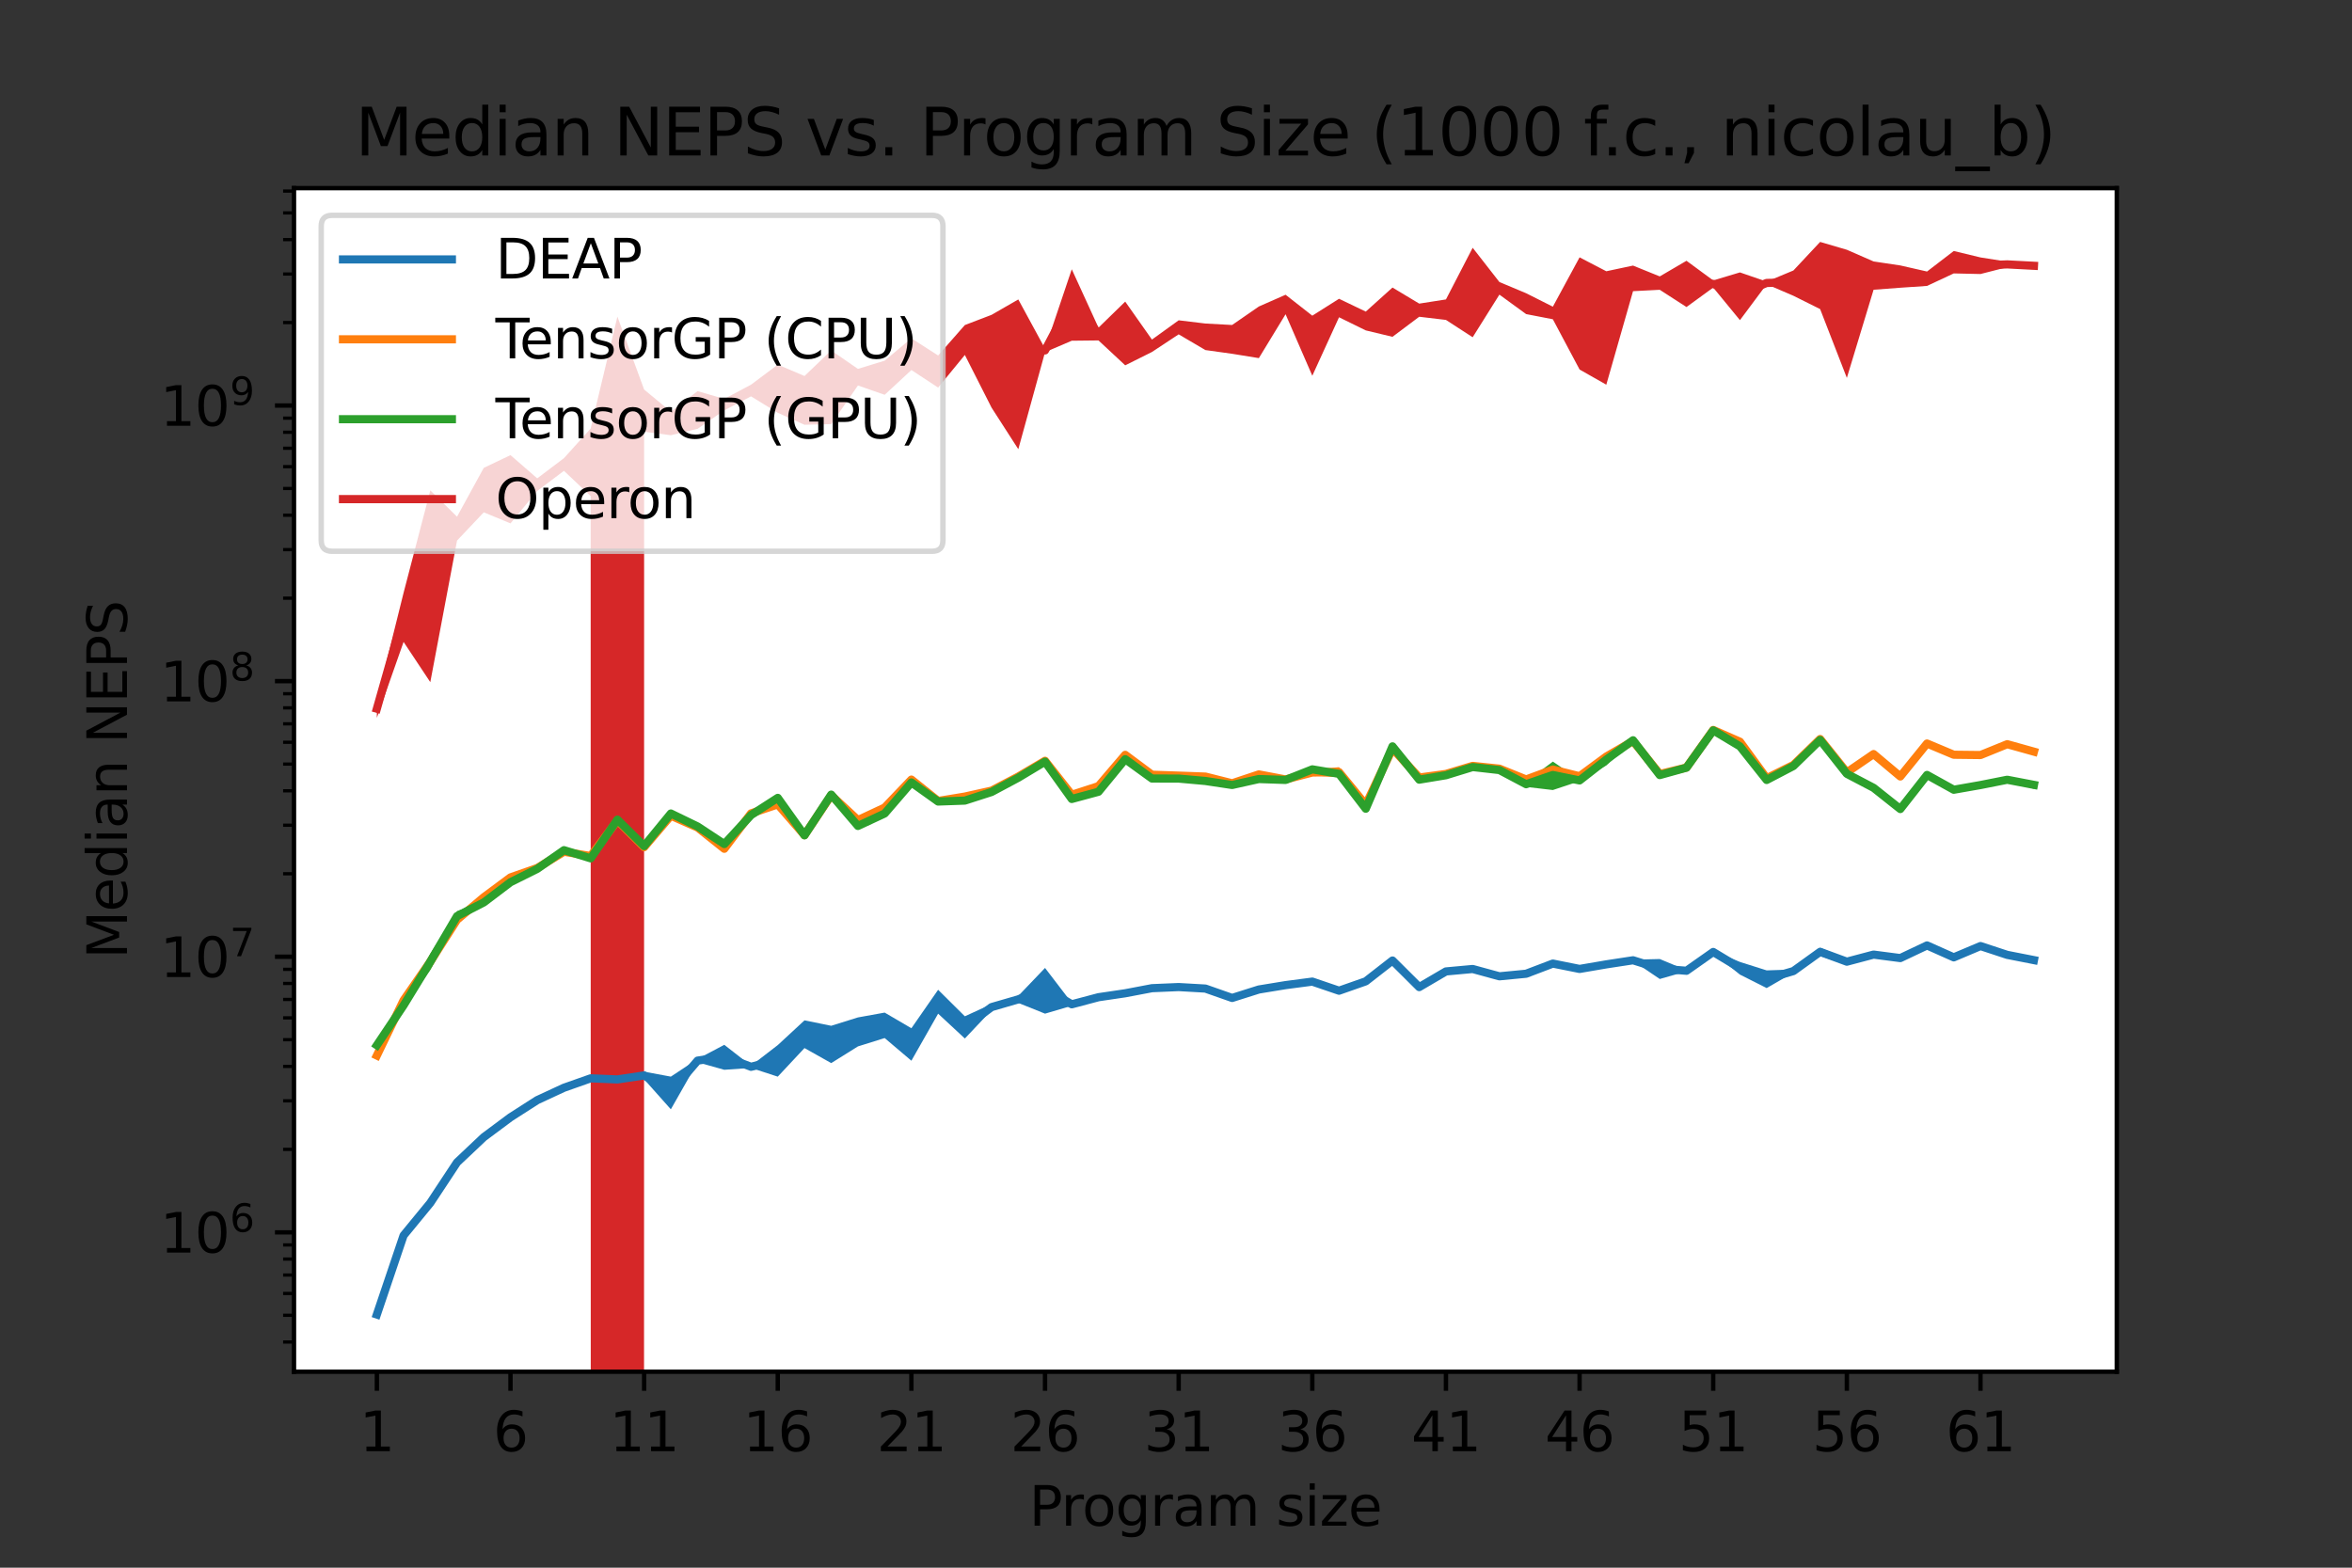 <?xml version="1.0" encoding="utf-8" standalone="no"?>
<!DOCTYPE svg PUBLIC "-//W3C//DTD SVG 1.1//EN"
  "http://www.w3.org/Graphics/SVG/1.1/DTD/svg11.dtd">
<svg xmlns:xlink="http://www.w3.org/1999/xlink" width="432pt" height="288pt" viewBox="0 0 432 288" xmlns="http://www.w3.org/2000/svg" version="1.1">
 <rect x="0" y="0" width="432" height="288" fill="#333333" stroke="none"/>
 <defs>
  <style type="text/css">*{stroke-linejoin: round; stroke-linecap: butt}</style>
 </defs>
 <g id="figure_1">
  <g id="patch_1">
   <path d="M 0 288 
L 432 288 
L 432 0 
L 0 0 
L 0 288 
z
" style="fill: none"/>
  </g>
  <g id="axes_1">
   <g id="patch_2">
    <path d="M 54 252 
L 388.8 252 
L 388.8 34.56 
L 54 34.56 
z
" style="fill: #ffffff"/>
   </g>
   <g id="PolyCollection_1">
    <path d="M 69.218 240.882 
L 69.218 242.116 
L 74.127 227.232 
L 79.036 221.394 
L 83.945 213.936 
L 88.855 209.326 
L 93.764 205.606 
L 98.673 202.618 
L 103.582 200.109 
L 108.491 198.555 
L 113.4 198.531 
L 118.309 198.275 
L 123.218 203.792 
L 128.127 195.157 
L 133.036 196.531 
L 137.945 196.187 
L 142.855 197.791 
L 147.764 192.539 
L 152.673 195.302 
L 157.582 192.236 
L 162.491 190.701 
L 167.4 194.866 
L 172.309 186.221 
L 177.218 190.784 
L 182.127 185.59 
L 187.036 184.248 
L 191.945 186.219 
L 196.855 184.77 
L 201.764 183.641 
L 206.673 182.748 
L 211.582 181.961 
L 216.491 181.504 
L 221.4 181.886 
L 226.309 183.598 
L 231.218 181.952 
L 236.127 181.238 
L 241.036 180.513 
L 245.945 182.125 
L 250.855 180.662 
L 255.764 176.758 
L 260.673 181.409 
L 265.582 178.747 
L 270.491 178.203 
L 275.4 179.718 
L 280.309 179.16 
L 285.218 177.263 
L 290.127 178.129 
L 295.036 177.474 
L 299.945 176.525 
L 304.855 179.852 
L 309.764 178.452 
L 314.673 175.121 
L 319.582 179.044 
L 324.491 181.518 
L 329.4 178.687 
L 334.309 175.639 
L 339.218 177.24 
L 344.127 175.735 
L 349.036 176.542 
L 353.945 173.906 
L 358.855 176.078 
L 363.764 174.379 
L 368.673 175.776 
L 373.582 176.689 
L 373.582 176.082 
L 373.582 176.082 
L 368.673 175.066 
L 363.764 173.238 
L 358.855 175.67 
L 353.945 173.464 
L 349.036 175.489 
L 344.127 175.009 
L 339.218 176.115 
L 334.309 174.109 
L 329.4 178.109 
L 324.491 178.27 
L 319.582 176.717 
L 314.673 174.657 
L 309.764 178.228 
L 304.855 176.182 
L 299.945 176.3 
L 295.036 176.856 
L 290.127 177.88 
L 285.218 176.778 
L 280.309 178.615 
L 275.4 179.003 
L 270.491 177.824 
L 265.582 178.18 
L 260.673 181.273 
L 255.764 176.158 
L 250.855 179.905 
L 245.945 181.881 
L 241.036 180.149 
L 236.127 180.719 
L 231.218 181.611 
L 226.309 183.073 
L 221.4 181.338 
L 216.491 181.16 
L 211.582 181.128 
L 206.673 182.205 
L 201.764 182.765 
L 196.855 184.236 
L 191.945 177.819 
L 187.036 182.952 
L 182.127 184.452 
L 177.218 186.703 
L 172.309 181.832 
L 167.4 188.898 
L 162.491 186.023 
L 157.582 186.911 
L 152.673 188.445 
L 147.764 187.449 
L 142.855 191.994 
L 137.945 195.779 
L 133.036 191.944 
L 128.127 194.539 
L 123.218 197.787 
L 118.309 196.876 
L 113.4 198.079 
L 108.491 197.65 
L 103.582 199.557 
L 98.673 201.609 
L 93.764 204.911 
L 88.855 208.503 
L 83.945 213.167 
L 79.036 220.585 
L 74.127 226.701 
L 69.218 240.882 
z
" clip-path="url(#p7c8dfc1151)" style="fill: #1f77b4"/>
   </g>
   <g id="PolyCollection_2">
    <path d="M 69.218 193.623 
L 69.218 194.2 
L 74.127 183.932 
L 79.036 177.065 
L 83.945 169.481 
L 88.855 164.916 
L 93.764 161.463 
L 98.673 159.768 
L 103.582 156.664 
L 108.491 157.382 
L 113.4 151.135 
L 118.309 155.862 
L 123.218 150.116 
L 128.127 152.294 
L 133.036 156.412 
L 137.945 149.91 
L 142.855 147.882 
L 147.764 154.112 
L 152.673 146.366 
L 157.582 151.122 
L 162.491 148.566 
L 167.4 143.521 
L 172.309 147.458 
L 177.218 146.505 
L 182.127 145.496 
L 187.036 143.02 
L 191.945 140.027 
L 196.855 146.316 
L 201.764 144.735 
L 206.673 138.875 
L 211.582 142.381 
L 216.491 142.87 
L 221.4 142.893 
L 226.309 144.206 
L 231.218 142.574 
L 236.127 143.673 
L 241.036 142.47 
L 245.945 142.79 
L 250.855 148.109 
L 255.764 137.836 
L 260.673 143.1 
L 265.582 142.391 
L 270.491 140.756 
L 275.4 141.482 
L 280.309 143.727 
L 285.218 142.137 
L 290.127 142.632 
L 295.036 139.146 
L 299.945 136.478 
L 304.855 142.608 
L 309.764 141.178 
L 314.673 134.334 
L 319.582 136.448 
L 324.491 143.078 
L 329.4 140.701 
L 334.309 136.02 
L 339.218 142.136 
L 344.127 138.643 
L 349.036 142.917 
L 353.945 136.942 
L 358.855 138.74 
L 363.764 139.104 
L 368.673 137.101 
L 373.582 138.383 
L 373.582 137.793 
L 373.582 137.793 
L 368.673 136.337 
L 363.764 138.324 
L 358.855 138.568 
L 353.945 136.25 
L 349.036 142.383 
L 344.127 138.416 
L 339.218 141.654 
L 334.309 135.517 
L 329.4 140.363 
L 324.491 142.865 
L 319.582 136.081 
L 314.673 133.878 
L 309.764 140.836 
L 304.855 141.789 
L 299.945 135.793 
L 295.036 138.822 
L 290.127 142.574 
L 285.218 140.656 
L 280.309 142.674 
L 275.4 140.946 
L 270.491 140.644 
L 265.582 141.967 
L 260.673 142.595 
L 255.764 137.222 
L 250.855 147.588 
L 245.945 140.941 
L 241.036 141.382 
L 236.127 142.725 
L 231.218 141.96 
L 226.309 143.598 
L 221.4 142.442 
L 216.491 142.113 
L 211.582 142.263 
L 206.673 138.469 
L 201.764 144.107 
L 196.855 145.718 
L 191.945 139.512 
L 187.036 142.314 
L 182.127 144.999 
L 177.218 146.17 
L 172.309 146.836 
L 167.4 142.92 
L 162.491 148.159 
L 157.582 150.209 
L 152.673 145.826 
L 147.764 152.758 
L 142.855 147.674 
L 137.945 148.954 
L 133.036 155.456 
L 128.127 151.749 
L 123.218 149.6 
L 118.309 155.408 
L 113.4 150.359 
L 108.491 157.134 
L 103.582 156.289 
L 98.673 159.167 
L 93.764 160.918 
L 88.855 164.75 
L 83.945 168.475 
L 79.036 176.288 
L 74.127 183.602 
L 69.218 193.623 
z
" clip-path="url(#p7c8dfc1151)" style="fill: #ff7f0e"/>
   </g>
   <g id="PolyCollection_3">
    <path d="M 69.218 191.381 
L 69.218 192.684 
L 74.127 185.129 
L 79.036 178.208 
L 83.945 169.26 
L 88.855 165.917 
L 93.764 162.369 
L 98.673 160.042 
L 103.582 156.274 
L 108.491 157.804 
L 113.4 150.739 
L 118.309 155.643 
L 123.218 150.068 
L 128.127 152.038 
L 133.036 155.405 
L 137.945 150.482 
L 142.855 146.796 
L 147.764 153.703 
L 152.673 146.246 
L 157.582 152.122 
L 162.491 149.917 
L 167.4 143.955 
L 172.309 147.355 
L 177.218 147.476 
L 182.127 145.643 
L 187.036 143.057 
L 191.945 139.97 
L 196.855 146.962 
L 201.764 145.834 
L 206.673 139.67 
L 211.582 143.474 
L 216.491 143.297 
L 221.4 143.761 
L 226.309 144.524 
L 231.218 143.21 
L 236.127 143.503 
L 241.036 141.409 
L 245.945 142.45 
L 250.855 149.032 
L 255.764 137.448 
L 260.673 143.773 
L 265.582 142.736 
L 270.491 140.968 
L 275.4 141.627 
L 280.309 144.563 
L 285.218 145.137 
L 290.127 143.508 
L 295.036 140.622 
L 299.945 136.163 
L 304.855 142.642 
L 309.764 141.289 
L 314.673 134.303 
L 319.582 137.394 
L 324.491 143.603 
L 329.4 140.834 
L 334.309 136.163 
L 339.218 142.315 
L 344.127 144.839 
L 349.036 148.653 
L 353.945 142.418 
L 358.855 145.124 
L 363.764 144.576 
L 368.673 143.466 
L 373.582 144.91 
L 373.582 143.49 
L 373.582 143.49 
L 368.673 143.032 
L 363.764 143.872 
L 358.855 145.043 
L 353.945 142.314 
L 349.036 148.603 
L 344.127 144.628 
L 339.218 142.002 
L 334.309 135.725 
L 329.4 140.616 
L 324.491 142.982 
L 319.582 136.833 
L 314.673 134.044 
L 309.764 140.767 
L 304.855 142.141 
L 299.945 135.828 
L 295.036 138.51 
L 290.127 143.244 
L 285.218 139.913 
L 280.309 143.584 
L 275.4 141.308 
L 270.491 140.855 
L 265.582 142.105 
L 260.673 142.701 
L 255.764 136.786 
L 250.855 148.114 
L 245.945 141.874 
L 241.036 141.266 
L 236.127 143.065 
L 231.218 143.021 
L 226.309 143.903 
L 221.4 143.191 
L 216.491 142.768 
L 211.582 142.582 
L 206.673 139.269 
L 201.764 145.08 
L 196.855 146.6 
L 191.945 139.884 
L 187.036 142.691 
L 182.127 145.351 
L 177.218 146.684 
L 172.309 147.145 
L 167.4 143.537 
L 162.491 148.992 
L 157.582 151.357 
L 152.673 145.715 
L 147.764 153.217 
L 142.855 146.358 
L 137.945 149.031 
L 133.036 154.73 
L 128.127 151.628 
L 123.218 148.851 
L 118.309 155.235 
L 113.4 150.414 
L 108.491 157.566 
L 103.582 156.097 
L 98.673 159.209 
L 93.764 161.77 
L 88.855 165.657 
L 83.945 167.384 
L 79.036 175.222 
L 74.127 184.262 
L 69.218 191.381 
z
" clip-path="url(#p7c8dfc1151)" style="fill: #2ca02c"/>
   </g>
   <g id="PolyCollection_4">
    <path d="M 69.218 128.641 
L 69.218 131.874 
L 74.127 117.927 
L 79.036 125.321 
L 83.945 99.312 
L 88.855 94.117 
L 93.764 96.149 
L 98.673 90.19 
L 103.582 86.493 
L 108.491 91.139 
L 113.4 51162.725 
L 118.309 79.314 
L 123.218 79.956 
L 128.127 78.775 
L 133.036 75.377 
L 137.945 72.815 
L 142.855 75.833 
L 147.764 78.035 
L 152.673 77.915 
L 157.582 70.814 
L 162.491 72.53 
L 167.4 67.977 
L 172.309 71.201 
L 177.218 65.209 
L 182.127 74.892 
L 187.036 82.522 
L 191.945 64.701 
L 196.855 62.594 
L 201.764 62.54 
L 206.673 67.114 
L 211.582 64.664 
L 216.491 61.422 
L 221.4 64.31 
L 226.309 64.994 
L 231.218 65.79 
L 236.127 57.726 
L 241.036 69.029 
L 245.945 58.284 
L 250.855 60.698 
L 255.764 61.875 
L 260.673 58.191 
L 265.582 58.773 
L 270.491 61.956 
L 275.4 54.127 
L 280.309 57.702 
L 285.218 58.652 
L 290.127 67.883 
L 295.036 70.673 
L 299.945 53.492 
L 304.855 53.238 
L 309.764 56.406 
L 314.673 52.833 
L 319.582 58.815 
L 324.491 52.225 
L 329.4 54.335 
L 334.309 56.782 
L 339.218 69.423 
L 344.127 53.23 
L 349.036 52.86 
L 353.945 52.527 
L 358.855 50.23 
L 363.764 50.34 
L 368.673 49.086 
L 373.582 49.399 
L 373.582 48.273 
L 373.582 48.273 
L 368.673 48.066 
L 363.764 47.293 
L 358.855 46.108 
L 353.945 49.881 
L 349.036 48.764 
L 344.127 48.03 
L 339.218 45.884 
L 334.309 44.444 
L 329.4 49.691 
L 324.491 51.738 
L 319.582 50.043 
L 314.673 51.516 
L 309.764 47.906 
L 304.855 50.779 
L 299.945 48.79 
L 295.036 49.832 
L 290.127 47.277 
L 285.218 56.34 
L 280.309 53.87 
L 275.4 51.809 
L 270.491 45.517 
L 265.582 55.008 
L 260.673 55.775 
L 255.764 52.825 
L 250.855 57.243 
L 245.945 54.888 
L 241.036 57.993 
L 236.127 54.148 
L 231.218 56.309 
L 226.309 59.703 
L 221.4 59.435 
L 216.491 58.844 
L 211.582 62.384 
L 206.673 55.409 
L 201.764 60.192 
L 196.855 49.467 
L 191.945 64.048 
L 187.036 55.012 
L 182.127 57.839 
L 177.218 59.716 
L 172.309 65.309 
L 167.4 62.152 
L 162.491 66.259 
L 157.582 67.769 
L 152.673 64.385 
L 147.764 69.076 
L 142.855 66.989 
L 137.945 70.671 
L 133.036 73.28 
L 128.127 71.856 
L 123.218 75.627 
L 118.309 71.562 
L 113.4 58.172 
L 108.491 78.726 
L 103.582 84.17 
L 98.673 87.88 
L 93.764 83.613 
L 88.855 85.954 
L 83.945 94.922 
L 79.036 90.088 
L 74.127 108.901 
L 69.218 128.641 
z
" clip-path="url(#p7c8dfc1151)" style="fill: #d62728"/>
   </g>
   <g id="matplotlib.axis_1">
    <g id="xtick_1">
     <g id="line2d_1">
      <defs>
       <path id="m22ffe2bafb" d="M 0 0 
L 0 3.5 
" style="stroke: #000000; stroke-width: 0.8"/>
      </defs>
      <g>
       <use xlink:href="#m22ffe2bafb" x="69.218" y="252" style="stroke: #000000; stroke-width: 0.8"/>
      </g>
     </g>
     <g id="text_1">
      <!-- 1 -->
      <g transform="translate(66.037 266.598)scale(0.1 -0.1)">
       <defs>
        <path id="DejaVuSans-31" d="M 794 531 
L 1825 531 
L 1825 4091 
L 703 3866 
L 703 4441 
L 1819 4666 
L 2450 4666 
L 2450 531 
L 3481 531 
L 3481 0 
L 794 0 
L 794 531 
z
" transform="scale(0.016)"/>
       </defs>
       <use xlink:href="#DejaVuSans-31"/>
      </g>
     </g>
    </g>
    <g id="xtick_2">
     <g id="line2d_2">
      <g>
       <use xlink:href="#m22ffe2bafb" x="93.764" y="252" style="stroke: #000000; stroke-width: 0.8"/>
      </g>
     </g>
     <g id="text_2">
      <!-- 6 -->
      <g transform="translate(90.582 266.598)scale(0.1 -0.1)">
       <defs>
        <path id="DejaVuSans-36" d="M 2113 2584 
Q 1688 2584 1439 2293 
Q 1191 2003 1191 1497 
Q 1191 994 1439 701 
Q 1688 409 2113 409 
Q 2538 409 2786 701 
Q 3034 994 3034 1497 
Q 3034 2003 2786 2293 
Q 2538 2584 2113 2584 
z
M 3366 4563 
L 3366 3988 
Q 3128 4100 2886 4159 
Q 2644 4219 2406 4219 
Q 1781 4219 1451 3797 
Q 1122 3375 1075 2522 
Q 1259 2794 1537 2939 
Q 1816 3084 2150 3084 
Q 2853 3084 3261 2657 
Q 3669 2231 3669 1497 
Q 3669 778 3244 343 
Q 2819 -91 2113 -91 
Q 1303 -91 875 529 
Q 447 1150 447 2328 
Q 447 3434 972 4092 
Q 1497 4750 2381 4750 
Q 2619 4750 2861 4703 
Q 3103 4656 3366 4563 
z
" transform="scale(0.016)"/>
       </defs>
       <use xlink:href="#DejaVuSans-36"/>
      </g>
     </g>
    </g>
    <g id="xtick_3">
     <g id="line2d_3">
      <g>
       <use xlink:href="#m22ffe2bafb" x="118.309" y="252" style="stroke: #000000; stroke-width: 0.8"/>
      </g>
     </g>
     <g id="text_3">
      <!-- 11 -->
      <g transform="translate(111.947 266.598)scale(0.1 -0.1)">
       <use xlink:href="#DejaVuSans-31"/>
       <use xlink:href="#DejaVuSans-31" x="63.623"/>
      </g>
     </g>
    </g>
    <g id="xtick_4">
     <g id="line2d_4">
      <g>
       <use xlink:href="#m22ffe2bafb" x="142.855" y="252" style="stroke: #000000; stroke-width: 0.8"/>
      </g>
     </g>
     <g id="text_4">
      <!-- 16 -->
      <g transform="translate(136.492 266.598)scale(0.1 -0.1)">
       <use xlink:href="#DejaVuSans-31"/>
       <use xlink:href="#DejaVuSans-36" x="63.623"/>
      </g>
     </g>
    </g>
    <g id="xtick_5">
     <g id="line2d_5">
      <g>
       <use xlink:href="#m22ffe2bafb" x="167.4" y="252" style="stroke: #000000; stroke-width: 0.8"/>
      </g>
     </g>
     <g id="text_5">
      <!-- 21 -->
      <g transform="translate(161.037 266.598)scale(0.1 -0.1)">
       <defs>
        <path id="DejaVuSans-32" d="M 1228 531 
L 3431 531 
L 3431 0 
L 469 0 
L 469 531 
Q 828 903 1448 1529 
Q 2069 2156 2228 2338 
Q 2531 2678 2651 2914 
Q 2772 3150 2772 3378 
Q 2772 3750 2511 3984 
Q 2250 4219 1831 4219 
Q 1534 4219 1204 4116 
Q 875 4013 500 3803 
L 500 4441 
Q 881 4594 1212 4672 
Q 1544 4750 1819 4750 
Q 2544 4750 2975 4387 
Q 3406 4025 3406 3419 
Q 3406 3131 3298 2873 
Q 3191 2616 2906 2266 
Q 2828 2175 2409 1742 
Q 1991 1309 1228 531 
z
" transform="scale(0.016)"/>
       </defs>
       <use xlink:href="#DejaVuSans-32"/>
       <use xlink:href="#DejaVuSans-31" x="63.623"/>
      </g>
     </g>
    </g>
    <g id="xtick_6">
     <g id="line2d_6">
      <g>
       <use xlink:href="#m22ffe2bafb" x="191.945" y="252" style="stroke: #000000; stroke-width: 0.8"/>
      </g>
     </g>
     <g id="text_6">
      <!-- 26 -->
      <g transform="translate(185.583 266.598)scale(0.1 -0.1)">
       <use xlink:href="#DejaVuSans-32"/>
       <use xlink:href="#DejaVuSans-36" x="63.623"/>
      </g>
     </g>
    </g>
    <g id="xtick_7">
     <g id="line2d_7">
      <g>
       <use xlink:href="#m22ffe2bafb" x="216.491" y="252" style="stroke: #000000; stroke-width: 0.8"/>
      </g>
     </g>
     <g id="text_7">
      <!-- 31 -->
      <g transform="translate(210.128 266.598)scale(0.1 -0.1)">
       <defs>
        <path id="DejaVuSans-33" d="M 2597 2516 
Q 3050 2419 3304 2112 
Q 3559 1806 3559 1356 
Q 3559 666 3084 287 
Q 2609 -91 1734 -91 
Q 1441 -91 1130 -33 
Q 819 25 488 141 
L 488 750 
Q 750 597 1062 519 
Q 1375 441 1716 441 
Q 2309 441 2620 675 
Q 2931 909 2931 1356 
Q 2931 1769 2642 2001 
Q 2353 2234 1838 2234 
L 1294 2234 
L 1294 2753 
L 1863 2753 
Q 2328 2753 2575 2939 
Q 2822 3125 2822 3475 
Q 2822 3834 2567 4026 
Q 2313 4219 1838 4219 
Q 1578 4219 1281 4162 
Q 984 4106 628 3988 
L 628 4550 
Q 988 4650 1302 4700 
Q 1616 4750 1894 4750 
Q 2613 4750 3031 4423 
Q 3450 4097 3450 3541 
Q 3450 3153 3228 2886 
Q 3006 2619 2597 2516 
z
" transform="scale(0.016)"/>
       </defs>
       <use xlink:href="#DejaVuSans-33"/>
       <use xlink:href="#DejaVuSans-31" x="63.623"/>
      </g>
     </g>
    </g>
    <g id="xtick_8">
     <g id="line2d_8">
      <g>
       <use xlink:href="#m22ffe2bafb" x="241.036" y="252" style="stroke: #000000; stroke-width: 0.8"/>
      </g>
     </g>
     <g id="text_8">
      <!-- 36 -->
      <g transform="translate(234.674 266.598)scale(0.1 -0.1)">
       <use xlink:href="#DejaVuSans-33"/>
       <use xlink:href="#DejaVuSans-36" x="63.623"/>
      </g>
     </g>
    </g>
    <g id="xtick_9">
     <g id="line2d_9">
      <g>
       <use xlink:href="#m22ffe2bafb" x="265.582" y="252" style="stroke: #000000; stroke-width: 0.8"/>
      </g>
     </g>
     <g id="text_9">
      <!-- 41 -->
      <g transform="translate(259.219 266.598)scale(0.1 -0.1)">
       <defs>
        <path id="DejaVuSans-34" d="M 2419 4116 
L 825 1625 
L 2419 1625 
L 2419 4116 
z
M 2253 4666 
L 3047 4666 
L 3047 1625 
L 3713 1625 
L 3713 1100 
L 3047 1100 
L 3047 0 
L 2419 0 
L 2419 1100 
L 313 1100 
L 313 1709 
L 2253 4666 
z
" transform="scale(0.016)"/>
       </defs>
       <use xlink:href="#DejaVuSans-34"/>
       <use xlink:href="#DejaVuSans-31" x="63.623"/>
      </g>
     </g>
    </g>
    <g id="xtick_10">
     <g id="line2d_10">
      <g>
       <use xlink:href="#m22ffe2bafb" x="290.127" y="252" style="stroke: #000000; stroke-width: 0.8"/>
      </g>
     </g>
     <g id="text_10">
      <!-- 46 -->
      <g transform="translate(283.765 266.598)scale(0.1 -0.1)">
       <use xlink:href="#DejaVuSans-34"/>
       <use xlink:href="#DejaVuSans-36" x="63.623"/>
      </g>
     </g>
    </g>
    <g id="xtick_11">
     <g id="line2d_11">
      <g>
       <use xlink:href="#m22ffe2bafb" x="314.673" y="252" style="stroke: #000000; stroke-width: 0.8"/>
      </g>
     </g>
     <g id="text_11">
      <!-- 51 -->
      <g transform="translate(308.31 266.598)scale(0.1 -0.1)">
       <defs>
        <path id="DejaVuSans-35" d="M 691 4666 
L 3169 4666 
L 3169 4134 
L 1269 4134 
L 1269 2991 
Q 1406 3038 1543 3061 
Q 1681 3084 1819 3084 
Q 2600 3084 3056 2656 
Q 3513 2228 3513 1497 
Q 3513 744 3044 326 
Q 2575 -91 1722 -91 
Q 1428 -91 1123 -41 
Q 819 9 494 109 
L 494 744 
Q 775 591 1075 516 
Q 1375 441 1709 441 
Q 2250 441 2565 725 
Q 2881 1009 2881 1497 
Q 2881 1984 2565 2268 
Q 2250 2553 1709 2553 
Q 1456 2553 1204 2497 
Q 953 2441 691 2322 
L 691 4666 
z
" transform="scale(0.016)"/>
       </defs>
       <use xlink:href="#DejaVuSans-35"/>
       <use xlink:href="#DejaVuSans-31" x="63.623"/>
      </g>
     </g>
    </g>
    <g id="xtick_12">
     <g id="line2d_12">
      <g>
       <use xlink:href="#m22ffe2bafb" x="339.218" y="252" style="stroke: #000000; stroke-width: 0.8"/>
      </g>
     </g>
     <g id="text_12">
      <!-- 56 -->
      <g transform="translate(332.856 266.598)scale(0.1 -0.1)">
       <use xlink:href="#DejaVuSans-35"/>
       <use xlink:href="#DejaVuSans-36" x="63.623"/>
      </g>
     </g>
    </g>
    <g id="xtick_13">
     <g id="line2d_13">
      <g>
       <use xlink:href="#m22ffe2bafb" x="363.764" y="252" style="stroke: #000000; stroke-width: 0.8"/>
      </g>
     </g>
     <g id="text_13">
      <!-- 61 -->
      <g transform="translate(357.401 266.598)scale(0.1 -0.1)">
       <use xlink:href="#DejaVuSans-36"/>
       <use xlink:href="#DejaVuSans-31" x="63.623"/>
      </g>
     </g>
    </g>
    <g id="text_14">
     <!-- Program size -->
     <g transform="translate(189.023 280.277)scale(0.1 -0.1)">
      <defs>
       <path id="DejaVuSans-50" d="M 1259 4147 
L 1259 2394 
L 2053 2394 
Q 2494 2394 2734 2622 
Q 2975 2850 2975 3272 
Q 2975 3691 2734 3919 
Q 2494 4147 2053 4147 
L 1259 4147 
z
M 628 4666 
L 2053 4666 
Q 2838 4666 3239 4311 
Q 3641 3956 3641 3272 
Q 3641 2581 3239 2228 
Q 2838 1875 2053 1875 
L 1259 1875 
L 1259 0 
L 628 0 
L 628 4666 
z
" transform="scale(0.016)"/>
       <path id="DejaVuSans-72" d="M 2631 2963 
Q 2534 3019 2420 3045 
Q 2306 3072 2169 3072 
Q 1681 3072 1420 2755 
Q 1159 2438 1159 1844 
L 1159 0 
L 581 0 
L 581 3500 
L 1159 3500 
L 1159 2956 
Q 1341 3275 1631 3429 
Q 1922 3584 2338 3584 
Q 2397 3584 2469 3576 
Q 2541 3569 2628 3553 
L 2631 2963 
z
" transform="scale(0.016)"/>
       <path id="DejaVuSans-6f" d="M 1959 3097 
Q 1497 3097 1228 2736 
Q 959 2375 959 1747 
Q 959 1119 1226 758 
Q 1494 397 1959 397 
Q 2419 397 2687 759 
Q 2956 1122 2956 1747 
Q 2956 2369 2687 2733 
Q 2419 3097 1959 3097 
z
M 1959 3584 
Q 2709 3584 3137 3096 
Q 3566 2609 3566 1747 
Q 3566 888 3137 398 
Q 2709 -91 1959 -91 
Q 1206 -91 779 398 
Q 353 888 353 1747 
Q 353 2609 779 3096 
Q 1206 3584 1959 3584 
z
" transform="scale(0.016)"/>
       <path id="DejaVuSans-67" d="M 2906 1791 
Q 2906 2416 2648 2759 
Q 2391 3103 1925 3103 
Q 1463 3103 1205 2759 
Q 947 2416 947 1791 
Q 947 1169 1205 825 
Q 1463 481 1925 481 
Q 2391 481 2648 825 
Q 2906 1169 2906 1791 
z
M 3481 434 
Q 3481 -459 3084 -895 
Q 2688 -1331 1869 -1331 
Q 1566 -1331 1297 -1286 
Q 1028 -1241 775 -1147 
L 775 -588 
Q 1028 -725 1275 -790 
Q 1522 -856 1778 -856 
Q 2344 -856 2625 -561 
Q 2906 -266 2906 331 
L 2906 616 
Q 2728 306 2450 153 
Q 2172 0 1784 0 
Q 1141 0 747 490 
Q 353 981 353 1791 
Q 353 2603 747 3093 
Q 1141 3584 1784 3584 
Q 2172 3584 2450 3431 
Q 2728 3278 2906 2969 
L 2906 3500 
L 3481 3500 
L 3481 434 
z
" transform="scale(0.016)"/>
       <path id="DejaVuSans-61" d="M 2194 1759 
Q 1497 1759 1228 1600 
Q 959 1441 959 1056 
Q 959 750 1161 570 
Q 1363 391 1709 391 
Q 2188 391 2477 730 
Q 2766 1069 2766 1631 
L 2766 1759 
L 2194 1759 
z
M 3341 1997 
L 3341 0 
L 2766 0 
L 2766 531 
Q 2569 213 2275 61 
Q 1981 -91 1556 -91 
Q 1019 -91 701 211 
Q 384 513 384 1019 
Q 384 1609 779 1909 
Q 1175 2209 1959 2209 
L 2766 2209 
L 2766 2266 
Q 2766 2663 2505 2880 
Q 2244 3097 1772 3097 
Q 1472 3097 1187 3025 
Q 903 2953 641 2809 
L 641 3341 
Q 956 3463 1253 3523 
Q 1550 3584 1831 3584 
Q 2591 3584 2966 3190 
Q 3341 2797 3341 1997 
z
" transform="scale(0.016)"/>
       <path id="DejaVuSans-6d" d="M 3328 2828 
Q 3544 3216 3844 3400 
Q 4144 3584 4550 3584 
Q 5097 3584 5394 3201 
Q 5691 2819 5691 2113 
L 5691 0 
L 5113 0 
L 5113 2094 
Q 5113 2597 4934 2840 
Q 4756 3084 4391 3084 
Q 3944 3084 3684 2787 
Q 3425 2491 3425 1978 
L 3425 0 
L 2847 0 
L 2847 2094 
Q 2847 2600 2669 2842 
Q 2491 3084 2119 3084 
Q 1678 3084 1418 2786 
Q 1159 2488 1159 1978 
L 1159 0 
L 581 0 
L 581 3500 
L 1159 3500 
L 1159 2956 
Q 1356 3278 1631 3431 
Q 1906 3584 2284 3584 
Q 2666 3584 2933 3390 
Q 3200 3197 3328 2828 
z
" transform="scale(0.016)"/>
       <path id="DejaVuSans-20" transform="scale(0.016)"/>
       <path id="DejaVuSans-73" d="M 2834 3397 
L 2834 2853 
Q 2591 2978 2328 3040 
Q 2066 3103 1784 3103 
Q 1356 3103 1142 2972 
Q 928 2841 928 2578 
Q 928 2378 1081 2264 
Q 1234 2150 1697 2047 
L 1894 2003 
Q 2506 1872 2764 1633 
Q 3022 1394 3022 966 
Q 3022 478 2636 193 
Q 2250 -91 1575 -91 
Q 1294 -91 989 -36 
Q 684 19 347 128 
L 347 722 
Q 666 556 975 473 
Q 1284 391 1588 391 
Q 1994 391 2212 530 
Q 2431 669 2431 922 
Q 2431 1156 2273 1281 
Q 2116 1406 1581 1522 
L 1381 1569 
Q 847 1681 609 1914 
Q 372 2147 372 2553 
Q 372 3047 722 3315 
Q 1072 3584 1716 3584 
Q 2034 3584 2315 3537 
Q 2597 3491 2834 3397 
z
" transform="scale(0.016)"/>
       <path id="DejaVuSans-69" d="M 603 3500 
L 1178 3500 
L 1178 0 
L 603 0 
L 603 3500 
z
M 603 4863 
L 1178 4863 
L 1178 4134 
L 603 4134 
L 603 4863 
z
" transform="scale(0.016)"/>
       <path id="DejaVuSans-7a" d="M 353 3500 
L 3084 3500 
L 3084 2975 
L 922 459 
L 3084 459 
L 3084 0 
L 275 0 
L 275 525 
L 2438 3041 
L 353 3041 
L 353 3500 
z
" transform="scale(0.016)"/>
       <path id="DejaVuSans-65" d="M 3597 1894 
L 3597 1613 
L 953 1613 
Q 991 1019 1311 708 
Q 1631 397 2203 397 
Q 2534 397 2845 478 
Q 3156 559 3463 722 
L 3463 178 
Q 3153 47 2828 -22 
Q 2503 -91 2169 -91 
Q 1331 -91 842 396 
Q 353 884 353 1716 
Q 353 2575 817 3079 
Q 1281 3584 2069 3584 
Q 2775 3584 3186 3129 
Q 3597 2675 3597 1894 
z
M 3022 2063 
Q 3016 2534 2758 2815 
Q 2500 3097 2075 3097 
Q 1594 3097 1305 2825 
Q 1016 2553 972 2059 
L 3022 2063 
z
" transform="scale(0.016)"/>
      </defs>
      <use xlink:href="#DejaVuSans-50"/>
      <use xlink:href="#DejaVuSans-72" x="58.553"/>
      <use xlink:href="#DejaVuSans-6f" x="97.416"/>
      <use xlink:href="#DejaVuSans-67" x="158.598"/>
      <use xlink:href="#DejaVuSans-72" x="222.074"/>
      <use xlink:href="#DejaVuSans-61" x="263.188"/>
      <use xlink:href="#DejaVuSans-6d" x="324.467"/>
      <use xlink:href="#DejaVuSans-20" x="421.879"/>
      <use xlink:href="#DejaVuSans-73" x="453.666"/>
      <use xlink:href="#DejaVuSans-69" x="505.766"/>
      <use xlink:href="#DejaVuSans-7a" x="533.549"/>
      <use xlink:href="#DejaVuSans-65" x="586.039"/>
     </g>
    </g>
   </g>
   <g id="matplotlib.axis_2">
    <g id="ytick_1">
     <g id="line2d_14">
      <defs>
       <path id="m49d78d88df" d="M 0 0 
L -3.5 0 
" style="stroke: #000000; stroke-width: 0.8"/>
      </defs>
      <g>
       <use xlink:href="#m49d78d88df" x="54" y="226.394" style="stroke: #000000; stroke-width: 0.8"/>
      </g>
     </g>
     <g id="text_15">
      <!-- $\mathdefault{10^{6}}$ -->
      <g transform="translate(29.4 230.194)scale(0.1 -0.1)">
       <defs>
        <path id="DejaVuSans-30" d="M 2034 4250 
Q 1547 4250 1301 3770 
Q 1056 3291 1056 2328 
Q 1056 1369 1301 889 
Q 1547 409 2034 409 
Q 2525 409 2770 889 
Q 3016 1369 3016 2328 
Q 3016 3291 2770 3770 
Q 2525 4250 2034 4250 
z
M 2034 4750 
Q 2819 4750 3233 4129 
Q 3647 3509 3647 2328 
Q 3647 1150 3233 529 
Q 2819 -91 2034 -91 
Q 1250 -91 836 529 
Q 422 1150 422 2328 
Q 422 3509 836 4129 
Q 1250 4750 2034 4750 
z
" transform="scale(0.016)"/>
       </defs>
       <use xlink:href="#DejaVuSans-31" transform="translate(0 0.766)"/>
       <use xlink:href="#DejaVuSans-30" transform="translate(63.623 0.766)"/>
       <use xlink:href="#DejaVuSans-36" transform="translate(128.203 39.047)scale(0.7)"/>
      </g>
     </g>
    </g>
    <g id="ytick_2">
     <g id="line2d_15">
      <g>
       <use xlink:href="#m49d78d88df" x="54" y="175.762" style="stroke: #000000; stroke-width: 0.8"/>
      </g>
     </g>
     <g id="text_16">
      <!-- $\mathdefault{10^{7}}$ -->
      <g transform="translate(29.4 179.561)scale(0.1 -0.1)">
       <defs>
        <path id="DejaVuSans-37" d="M 525 4666 
L 3525 4666 
L 3525 4397 
L 1831 0 
L 1172 0 
L 2766 4134 
L 525 4134 
L 525 4666 
z
" transform="scale(0.016)"/>
       </defs>
       <use xlink:href="#DejaVuSans-31" transform="translate(0 0.684)"/>
       <use xlink:href="#DejaVuSans-30" transform="translate(63.623 0.684)"/>
       <use xlink:href="#DejaVuSans-37" transform="translate(128.203 38.966)scale(0.7)"/>
      </g>
     </g>
    </g>
    <g id="ytick_3">
     <g id="line2d_16">
      <g>
       <use xlink:href="#m49d78d88df" x="54" y="125.129" style="stroke: #000000; stroke-width: 0.8"/>
      </g>
     </g>
     <g id="text_17">
      <!-- $\mathdefault{10^{8}}$ -->
      <g transform="translate(29.4 128.928)scale(0.1 -0.1)">
       <defs>
        <path id="DejaVuSans-38" d="M 2034 2216 
Q 1584 2216 1326 1975 
Q 1069 1734 1069 1313 
Q 1069 891 1326 650 
Q 1584 409 2034 409 
Q 2484 409 2743 651 
Q 3003 894 3003 1313 
Q 3003 1734 2745 1975 
Q 2488 2216 2034 2216 
z
M 1403 2484 
Q 997 2584 770 2862 
Q 544 3141 544 3541 
Q 544 4100 942 4425 
Q 1341 4750 2034 4750 
Q 2731 4750 3128 4425 
Q 3525 4100 3525 3541 
Q 3525 3141 3298 2862 
Q 3072 2584 2669 2484 
Q 3125 2378 3379 2068 
Q 3634 1759 3634 1313 
Q 3634 634 3220 271 
Q 2806 -91 2034 -91 
Q 1263 -91 848 271 
Q 434 634 434 1313 
Q 434 1759 690 2068 
Q 947 2378 1403 2484 
z
M 1172 3481 
Q 1172 3119 1398 2916 
Q 1625 2713 2034 2713 
Q 2441 2713 2670 2916 
Q 2900 3119 2900 3481 
Q 2900 3844 2670 4047 
Q 2441 4250 2034 4250 
Q 1625 4250 1398 4047 
Q 1172 3844 1172 3481 
z
" transform="scale(0.016)"/>
       </defs>
       <use xlink:href="#DejaVuSans-31" transform="translate(0 0.766)"/>
       <use xlink:href="#DejaVuSans-30" transform="translate(63.623 0.766)"/>
       <use xlink:href="#DejaVuSans-38" transform="translate(128.203 39.047)scale(0.7)"/>
      </g>
     </g>
    </g>
    <g id="ytick_4">
     <g id="line2d_17">
      <g>
       <use xlink:href="#m49d78d88df" x="54" y="74.497" style="stroke: #000000; stroke-width: 0.8"/>
      </g>
     </g>
     <g id="text_18">
      <!-- $\mathdefault{10^{9}}$ -->
      <g transform="translate(29.4 78.296)scale(0.1 -0.1)">
       <defs>
        <path id="DejaVuSans-39" d="M 703 97 
L 703 672 
Q 941 559 1184 500 
Q 1428 441 1663 441 
Q 2288 441 2617 861 
Q 2947 1281 2994 2138 
Q 2813 1869 2534 1725 
Q 2256 1581 1919 1581 
Q 1219 1581 811 2004 
Q 403 2428 403 3163 
Q 403 3881 828 4315 
Q 1253 4750 1959 4750 
Q 2769 4750 3195 4129 
Q 3622 3509 3622 2328 
Q 3622 1225 3098 567 
Q 2575 -91 1691 -91 
Q 1453 -91 1209 -44 
Q 966 3 703 97 
z
M 1959 2075 
Q 2384 2075 2632 2365 
Q 2881 2656 2881 3163 
Q 2881 3666 2632 3958 
Q 2384 4250 1959 4250 
Q 1534 4250 1286 3958 
Q 1038 3666 1038 3163 
Q 1038 2656 1286 2365 
Q 1534 2075 1959 2075 
z
" transform="scale(0.016)"/>
       </defs>
       <use xlink:href="#DejaVuSans-31" transform="translate(0 0.766)"/>
       <use xlink:href="#DejaVuSans-30" transform="translate(63.623 0.766)"/>
       <use xlink:href="#DejaVuSans-39" transform="translate(128.203 39.047)scale(0.7)"/>
      </g>
     </g>
    </g>
    <g id="ytick_5">
     <g id="line2d_18">
      <defs>
       <path id="m264ab3b63b" d="M 0 0 
L -2 0 
" style="stroke: #000000; stroke-width: 0.6"/>
      </defs>
      <g>
       <use xlink:href="#m264ab3b63b" x="54" y="246.543" style="stroke: #000000; stroke-width: 0.6"/>
      </g>
     </g>
    </g>
    <g id="ytick_6">
     <g id="line2d_19">
      <g>
       <use xlink:href="#m264ab3b63b" x="54" y="241.636" style="stroke: #000000; stroke-width: 0.6"/>
      </g>
     </g>
    </g>
    <g id="ytick_7">
     <g id="line2d_20">
      <g>
       <use xlink:href="#m264ab3b63b" x="54" y="237.627" style="stroke: #000000; stroke-width: 0.6"/>
      </g>
     </g>
    </g>
    <g id="ytick_8">
     <g id="line2d_21">
      <g>
       <use xlink:href="#m264ab3b63b" x="54" y="234.237" style="stroke: #000000; stroke-width: 0.6"/>
      </g>
     </g>
    </g>
    <g id="ytick_9">
     <g id="line2d_22">
      <g>
       <use xlink:href="#m264ab3b63b" x="54" y="231.301" style="stroke: #000000; stroke-width: 0.6"/>
      </g>
     </g>
    </g>
    <g id="ytick_10">
     <g id="line2d_23">
      <g>
       <use xlink:href="#m264ab3b63b" x="54" y="228.711" style="stroke: #000000; stroke-width: 0.6"/>
      </g>
     </g>
    </g>
    <g id="ytick_11">
     <g id="line2d_24">
      <g>
       <use xlink:href="#m264ab3b63b" x="54" y="211.152" style="stroke: #000000; stroke-width: 0.6"/>
      </g>
     </g>
    </g>
    <g id="ytick_12">
     <g id="line2d_25">
      <g>
       <use xlink:href="#m264ab3b63b" x="54" y="202.236" style="stroke: #000000; stroke-width: 0.6"/>
      </g>
     </g>
    </g>
    <g id="ytick_13">
     <g id="line2d_26">
      <g>
       <use xlink:href="#m264ab3b63b" x="54" y="195.91" style="stroke: #000000; stroke-width: 0.6"/>
      </g>
     </g>
    </g>
    <g id="ytick_14">
     <g id="line2d_27">
      <g>
       <use xlink:href="#m264ab3b63b" x="54" y="191.004" style="stroke: #000000; stroke-width: 0.6"/>
      </g>
     </g>
    </g>
    <g id="ytick_15">
     <g id="line2d_28">
      <g>
       <use xlink:href="#m264ab3b63b" x="54" y="186.995" style="stroke: #000000; stroke-width: 0.6"/>
      </g>
     </g>
    </g>
    <g id="ytick_16">
     <g id="line2d_29">
      <g>
       <use xlink:href="#m264ab3b63b" x="54" y="183.605" style="stroke: #000000; stroke-width: 0.6"/>
      </g>
     </g>
    </g>
    <g id="ytick_17">
     <g id="line2d_30">
      <g>
       <use xlink:href="#m264ab3b63b" x="54" y="180.669" style="stroke: #000000; stroke-width: 0.6"/>
      </g>
     </g>
    </g>
    <g id="ytick_18">
     <g id="line2d_31">
      <g>
       <use xlink:href="#m264ab3b63b" x="54" y="178.079" style="stroke: #000000; stroke-width: 0.6"/>
      </g>
     </g>
    </g>
    <g id="ytick_19">
     <g id="line2d_32">
      <g>
       <use xlink:href="#m264ab3b63b" x="54" y="160.52" style="stroke: #000000; stroke-width: 0.6"/>
      </g>
     </g>
    </g>
    <g id="ytick_20">
     <g id="line2d_33">
      <g>
       <use xlink:href="#m264ab3b63b" x="54" y="151.604" style="stroke: #000000; stroke-width: 0.6"/>
      </g>
     </g>
    </g>
    <g id="ytick_21">
     <g id="line2d_34">
      <g>
       <use xlink:href="#m264ab3b63b" x="54" y="145.278" style="stroke: #000000; stroke-width: 0.6"/>
      </g>
     </g>
    </g>
    <g id="ytick_22">
     <g id="line2d_35">
      <g>
       <use xlink:href="#m264ab3b63b" x="54" y="140.371" style="stroke: #000000; stroke-width: 0.6"/>
      </g>
     </g>
    </g>
    <g id="ytick_23">
     <g id="line2d_36">
      <g>
       <use xlink:href="#m264ab3b63b" x="54" y="136.362" style="stroke: #000000; stroke-width: 0.6"/>
      </g>
     </g>
    </g>
    <g id="ytick_24">
     <g id="line2d_37">
      <g>
       <use xlink:href="#m264ab3b63b" x="54" y="132.972" style="stroke: #000000; stroke-width: 0.6"/>
      </g>
     </g>
    </g>
    <g id="ytick_25">
     <g id="line2d_38">
      <g>
       <use xlink:href="#m264ab3b63b" x="54" y="130.036" style="stroke: #000000; stroke-width: 0.6"/>
      </g>
     </g>
    </g>
    <g id="ytick_26">
     <g id="line2d_39">
      <g>
       <use xlink:href="#m264ab3b63b" x="54" y="127.446" style="stroke: #000000; stroke-width: 0.6"/>
      </g>
     </g>
    </g>
    <g id="ytick_27">
     <g id="line2d_40">
      <g>
       <use xlink:href="#m264ab3b63b" x="54" y="109.887" style="stroke: #000000; stroke-width: 0.6"/>
      </g>
     </g>
    </g>
    <g id="ytick_28">
     <g id="line2d_41">
      <g>
       <use xlink:href="#m264ab3b63b" x="54" y="100.971" style="stroke: #000000; stroke-width: 0.6"/>
      </g>
     </g>
    </g>
    <g id="ytick_29">
     <g id="line2d_42">
      <g>
       <use xlink:href="#m264ab3b63b" x="54" y="94.645" style="stroke: #000000; stroke-width: 0.6"/>
      </g>
     </g>
    </g>
    <g id="ytick_30">
     <g id="line2d_43">
      <g>
       <use xlink:href="#m264ab3b63b" x="54" y="89.739" style="stroke: #000000; stroke-width: 0.6"/>
      </g>
     </g>
    </g>
    <g id="ytick_31">
     <g id="line2d_44">
      <g>
       <use xlink:href="#m264ab3b63b" x="54" y="85.729" style="stroke: #000000; stroke-width: 0.6"/>
      </g>
     </g>
    </g>
    <g id="ytick_32">
     <g id="line2d_45">
      <g>
       <use xlink:href="#m264ab3b63b" x="54" y="82.34" style="stroke: #000000; stroke-width: 0.6"/>
      </g>
     </g>
    </g>
    <g id="ytick_33">
     <g id="line2d_46">
      <g>
       <use xlink:href="#m264ab3b63b" x="54" y="79.403" style="stroke: #000000; stroke-width: 0.6"/>
      </g>
     </g>
    </g>
    <g id="ytick_34">
     <g id="line2d_47">
      <g>
       <use xlink:href="#m264ab3b63b" x="54" y="76.814" style="stroke: #000000; stroke-width: 0.6"/>
      </g>
     </g>
    </g>
    <g id="ytick_35">
     <g id="line2d_48">
      <g>
       <use xlink:href="#m264ab3b63b" x="54" y="59.255" style="stroke: #000000; stroke-width: 0.6"/>
      </g>
     </g>
    </g>
    <g id="ytick_36">
     <g id="line2d_49">
      <g>
       <use xlink:href="#m264ab3b63b" x="54" y="50.339" style="stroke: #000000; stroke-width: 0.6"/>
      </g>
     </g>
    </g>
    <g id="ytick_37">
     <g id="line2d_50">
      <g>
       <use xlink:href="#m264ab3b63b" x="54" y="44.013" style="stroke: #000000; stroke-width: 0.6"/>
      </g>
     </g>
    </g>
    <g id="ytick_38">
     <g id="line2d_51">
      <g>
       <use xlink:href="#m264ab3b63b" x="54" y="39.106" style="stroke: #000000; stroke-width: 0.6"/>
      </g>
     </g>
    </g>
    <g id="ytick_39">
     <g id="line2d_52">
      <g>
       <use xlink:href="#m264ab3b63b" x="54" y="35.097" style="stroke: #000000; stroke-width: 0.6"/>
      </g>
     </g>
    </g>
    <g id="text_19">
     <!-- Median NEPS -->
     <g transform="translate(23.32 176.145)rotate(-90)scale(0.1 -0.1)">
      <defs>
       <path id="DejaVuSans-4d" d="M 628 4666 
L 1569 4666 
L 2759 1491 
L 3956 4666 
L 4897 4666 
L 4897 0 
L 4281 0 
L 4281 4097 
L 3078 897 
L 2444 897 
L 1241 4097 
L 1241 0 
L 628 0 
L 628 4666 
z
" transform="scale(0.016)"/>
       <path id="DejaVuSans-64" d="M 2906 2969 
L 2906 4863 
L 3481 4863 
L 3481 0 
L 2906 0 
L 2906 525 
Q 2725 213 2448 61 
Q 2172 -91 1784 -91 
Q 1150 -91 751 415 
Q 353 922 353 1747 
Q 353 2572 751 3078 
Q 1150 3584 1784 3584 
Q 2172 3584 2448 3432 
Q 2725 3281 2906 2969 
z
M 947 1747 
Q 947 1113 1208 752 
Q 1469 391 1925 391 
Q 2381 391 2643 752 
Q 2906 1113 2906 1747 
Q 2906 2381 2643 2742 
Q 2381 3103 1925 3103 
Q 1469 3103 1208 2742 
Q 947 2381 947 1747 
z
" transform="scale(0.016)"/>
       <path id="DejaVuSans-6e" d="M 3513 2113 
L 3513 0 
L 2938 0 
L 2938 2094 
Q 2938 2591 2744 2837 
Q 2550 3084 2163 3084 
Q 1697 3084 1428 2787 
Q 1159 2491 1159 1978 
L 1159 0 
L 581 0 
L 581 3500 
L 1159 3500 
L 1159 2956 
Q 1366 3272 1645 3428 
Q 1925 3584 2291 3584 
Q 2894 3584 3203 3211 
Q 3513 2838 3513 2113 
z
" transform="scale(0.016)"/>
       <path id="DejaVuSans-4e" d="M 628 4666 
L 1478 4666 
L 3547 763 
L 3547 4666 
L 4159 4666 
L 4159 0 
L 3309 0 
L 1241 3903 
L 1241 0 
L 628 0 
L 628 4666 
z
" transform="scale(0.016)"/>
       <path id="DejaVuSans-45" d="M 628 4666 
L 3578 4666 
L 3578 4134 
L 1259 4134 
L 1259 2753 
L 3481 2753 
L 3481 2222 
L 1259 2222 
L 1259 531 
L 3634 531 
L 3634 0 
L 628 0 
L 628 4666 
z
" transform="scale(0.016)"/>
       <path id="DejaVuSans-53" d="M 3425 4513 
L 3425 3897 
Q 3066 4069 2747 4153 
Q 2428 4238 2131 4238 
Q 1616 4238 1336 4038 
Q 1056 3838 1056 3469 
Q 1056 3159 1242 3001 
Q 1428 2844 1947 2747 
L 2328 2669 
Q 3034 2534 3370 2195 
Q 3706 1856 3706 1288 
Q 3706 609 3251 259 
Q 2797 -91 1919 -91 
Q 1588 -91 1214 -16 
Q 841 59 441 206 
L 441 856 
Q 825 641 1194 531 
Q 1563 422 1919 422 
Q 2459 422 2753 634 
Q 3047 847 3047 1241 
Q 3047 1584 2836 1778 
Q 2625 1972 2144 2069 
L 1759 2144 
Q 1053 2284 737 2584 
Q 422 2884 422 3419 
Q 422 4038 858 4394 
Q 1294 4750 2059 4750 
Q 2388 4750 2728 4690 
Q 3069 4631 3425 4513 
z
" transform="scale(0.016)"/>
      </defs>
      <use xlink:href="#DejaVuSans-4d"/>
      <use xlink:href="#DejaVuSans-65" x="86.279"/>
      <use xlink:href="#DejaVuSans-64" x="147.803"/>
      <use xlink:href="#DejaVuSans-69" x="211.279"/>
      <use xlink:href="#DejaVuSans-61" x="239.062"/>
      <use xlink:href="#DejaVuSans-6e" x="300.342"/>
      <use xlink:href="#DejaVuSans-20" x="363.721"/>
      <use xlink:href="#DejaVuSans-4e" x="395.508"/>
      <use xlink:href="#DejaVuSans-45" x="470.312"/>
      <use xlink:href="#DejaVuSans-50" x="533.496"/>
      <use xlink:href="#DejaVuSans-53" x="593.799"/>
     </g>
    </g>
   </g>
   <g id="line2d_53">
    <path d="M 69.218 241.49 
L 74.127 226.965 
L 79.036 220.986 
L 83.945 213.548 
L 88.855 208.91 
L 93.764 205.256 
L 98.673 202.108 
L 103.582 199.831 
L 108.491 198.098 
L 113.4 198.304 
L 118.309 197.564 
L 123.218 200.585 
L 128.127 194.846 
L 133.036 194.118 
L 137.945 195.982 
L 142.855 194.702 
L 147.764 189.847 
L 152.673 191.607 
L 157.582 189.413 
L 162.491 188.238 
L 167.4 191.68 
L 172.309 183.917 
L 177.218 188.649 
L 182.127 185.013 
L 187.036 183.591 
L 191.945 181.62 
L 196.855 184.501 
L 201.764 183.199 
L 206.673 182.475 
L 211.582 181.54 
L 216.491 181.332 
L 221.4 181.61 
L 226.309 183.334 
L 231.218 181.781 
L 236.127 180.977 
L 241.036 180.33 
L 245.945 182.002 
L 250.855 180.28 
L 255.764 176.456 
L 260.673 181.341 
L 265.582 178.462 
L 270.491 178.013 
L 275.4 179.357 
L 280.309 178.886 
L 285.218 177.019 
L 290.127 178.004 
L 295.036 177.163 
L 299.945 176.412 
L 304.855 177.941 
L 309.764 178.34 
L 314.673 174.888 
L 319.582 177.85 
L 324.491 179.834 
L 329.4 178.396 
L 334.309 174.861 
L 339.218 176.67 
L 344.127 175.369 
L 349.036 176.009 
L 353.945 173.684 
L 358.855 175.873 
L 363.764 173.801 
L 368.673 175.418 
L 373.582 176.383 
" clip-path="url(#p7c8dfc1151)" style="fill: none; stroke: #1f77b4; stroke-width: 1.5; stroke-linecap: square"/>
   </g>
   <g id="line2d_54">
    <path d="M 69.218 193.909 
L 74.127 183.767 
L 79.036 176.673 
L 83.945 168.973 
L 88.855 164.833 
L 93.764 161.189 
L 98.673 159.465 
L 103.582 156.476 
L 108.491 157.258 
L 113.4 150.744 
L 118.309 155.634 
L 123.218 149.856 
L 128.127 152.02 
L 133.036 155.929 
L 137.945 149.427 
L 142.855 147.778 
L 147.764 153.425 
L 152.673 146.094 
L 157.582 150.66 
L 162.491 148.362 
L 167.4 143.219 
L 172.309 147.144 
L 177.218 146.337 
L 182.127 145.246 
L 187.036 142.664 
L 191.945 139.768 
L 196.855 146.015 
L 201.764 144.419 
L 206.673 138.671 
L 211.582 142.322 
L 216.491 142.488 
L 221.4 142.666 
L 226.309 143.9 
L 231.218 142.265 
L 236.127 143.194 
L 241.036 141.919 
L 245.945 141.846 
L 250.855 147.847 
L 255.764 137.527 
L 260.673 142.846 
L 265.582 142.178 
L 270.491 140.7 
L 275.4 141.212 
L 280.309 143.194 
L 285.218 141.384 
L 290.127 142.603 
L 295.036 138.984 
L 299.945 136.133 
L 304.855 142.195 
L 309.764 141.006 
L 314.673 134.105 
L 319.582 136.263 
L 324.491 142.971 
L 329.4 140.531 
L 334.309 135.767 
L 339.218 141.894 
L 344.127 138.53 
L 349.036 142.648 
L 353.945 136.593 
L 358.855 138.654 
L 363.764 138.71 
L 368.673 136.716 
L 373.582 138.086 
" clip-path="url(#p7c8dfc1151)" style="fill: none; stroke: #ff7f0e; stroke-width: 1.5; stroke-linecap: square"/>
   </g>
   <g id="line2d_55">
    <path d="M 69.218 192.023 
L 74.127 184.691 
L 79.036 176.664 
L 83.945 168.302 
L 88.855 165.786 
L 93.764 162.067 
L 98.673 159.622 
L 103.582 156.185 
L 108.491 157.685 
L 113.4 150.576 
L 118.309 155.438 
L 123.218 149.451 
L 128.127 151.832 
L 133.036 155.065 
L 137.945 149.745 
L 142.855 146.576 
L 147.764 153.459 
L 152.673 145.979 
L 157.582 151.736 
L 162.491 149.45 
L 167.4 143.745 
L 172.309 147.25 
L 177.218 147.077 
L 182.127 145.497 
L 187.036 142.873 
L 191.945 139.926 
L 196.855 146.78 
L 201.764 145.454 
L 206.673 139.469 
L 211.582 143.023 
L 216.491 143.031 
L 221.4 143.474 
L 226.309 144.211 
L 231.218 143.116 
L 236.127 143.283 
L 241.036 141.337 
L 245.945 142.16 
L 250.855 148.569 
L 255.764 137.114 
L 260.673 143.23 
L 265.582 142.418 
L 270.491 140.912 
L 275.4 141.467 
L 280.309 144.068 
L 285.218 142.37 
L 290.127 143.375 
L 295.036 139.541 
L 299.945 135.995 
L 304.855 142.39 
L 309.764 141.027 
L 314.673 134.173 
L 319.582 137.112 
L 324.491 143.29 
L 329.4 140.725 
L 334.309 135.943 
L 339.218 142.158 
L 344.127 144.733 
L 349.036 148.628 
L 353.945 142.366 
L 358.855 145.083 
L 363.764 144.221 
L 368.673 143.248 
L 373.582 144.188 
" clip-path="url(#p7c8dfc1151)" style="fill: none; stroke: #2ca02c; stroke-width: 1.5; stroke-linecap: square"/>
   </g>
   <g id="line2d_56">
    <path d="M 69.218 130.198 
L 74.127 112.954 
L 79.036 101.294 
L 83.945 97.007 
L 88.855 89.659 
L 93.764 89 
L 98.673 89.005 
L 103.582 85.301 
L 108.491 84.068 
L 113.4 80.1 
L 118.309 75.098 
L 123.218 77.685 
L 128.127 75.045 
L 133.036 74.303 
L 137.945 71.716 
L 142.855 70.969 
L 147.764 73.102 
L 152.673 70.125 
L 157.582 69.239 
L 162.491 69.172 
L 167.4 64.872 
L 172.309 68.058 
L 177.218 62.291 
L 182.127 64.752 
L 187.036 64.719 
L 191.945 64.372 
L 196.855 55.065 
L 201.764 61.335 
L 206.673 60.492 
L 211.582 63.495 
L 216.491 60.095 
L 221.4 61.738 
L 226.309 62.19 
L 231.218 60.542 
L 236.127 55.864 
L 241.036 62.826 
L 245.945 56.521 
L 250.855 58.902 
L 255.764 56.888 
L 260.673 56.95 
L 265.582 56.81 
L 270.491 52.235 
L 275.4 52.938 
L 280.309 55.703 
L 285.218 57.465 
L 290.127 55.249 
L 295.036 57.87 
L 299.945 51.015 
L 304.855 51.974 
L 309.764 51.748 
L 314.673 52.164 
L 319.582 53.994 
L 324.491 51.98 
L 329.4 51.891 
L 334.309 49.759 
L 339.218 54.643 
L 344.127 50.477 
L 349.036 50.717 
L 353.945 51.164 
L 358.855 48.073 
L 363.764 48.764 
L 368.673 48.57 
L 373.582 48.828 
" clip-path="url(#p7c8dfc1151)" style="fill: none; stroke: #d62728; stroke-width: 1.5; stroke-linecap: square"/>
   </g>
   <g id="patch_3">
    <path d="M 54 252 
L 54 34.56 
" style="fill: none; stroke: #000000; stroke-width: 0.8; stroke-linejoin: miter; stroke-linecap: square"/>
   </g>
   <g id="patch_4">
    <path d="M 388.8 252 
L 388.8 34.56 
" style="fill: none; stroke: #000000; stroke-width: 0.8; stroke-linejoin: miter; stroke-linecap: square"/>
   </g>
   <g id="patch_5">
    <path d="M 54 252 
L 388.8 252 
" style="fill: none; stroke: #000000; stroke-width: 0.8; stroke-linejoin: miter; stroke-linecap: square"/>
   </g>
   <g id="patch_6">
    <path d="M 54 34.56 
L 388.8 34.56 
" style="fill: none; stroke: #000000; stroke-width: 0.8; stroke-linejoin: miter; stroke-linecap: square"/>
   </g>
   <g id="text_20">
    <!-- Median NEPS vs. Program Size (1000 f.c., nicolau_b) -->
    <g transform="translate(65.264 28.56)scale(0.12 -0.12)">
     <defs>
      <path id="DejaVuSans-76" d="M 191 3500 
L 800 3500 
L 1894 563 
L 2988 3500 
L 3597 3500 
L 2284 0 
L 1503 0 
L 191 3500 
z
" transform="scale(0.016)"/>
      <path id="DejaVuSans-2e" d="M 684 794 
L 1344 794 
L 1344 0 
L 684 0 
L 684 794 
z
" transform="scale(0.016)"/>
      <path id="DejaVuSans-28" d="M 1984 4856 
Q 1566 4138 1362 3434 
Q 1159 2731 1159 2009 
Q 1159 1288 1364 580 
Q 1569 -128 1984 -844 
L 1484 -844 
Q 1016 -109 783 600 
Q 550 1309 550 2009 
Q 550 2706 781 3412 
Q 1013 4119 1484 4856 
L 1984 4856 
z
" transform="scale(0.016)"/>
      <path id="DejaVuSans-66" d="M 2375 4863 
L 2375 4384 
L 1825 4384 
Q 1516 4384 1395 4259 
Q 1275 4134 1275 3809 
L 1275 3500 
L 2222 3500 
L 2222 3053 
L 1275 3053 
L 1275 0 
L 697 0 
L 697 3053 
L 147 3053 
L 147 3500 
L 697 3500 
L 697 3744 
Q 697 4328 969 4595 
Q 1241 4863 1831 4863 
L 2375 4863 
z
" transform="scale(0.016)"/>
      <path id="DejaVuSans-63" d="M 3122 3366 
L 3122 2828 
Q 2878 2963 2633 3030 
Q 2388 3097 2138 3097 
Q 1578 3097 1268 2742 
Q 959 2388 959 1747 
Q 959 1106 1268 751 
Q 1578 397 2138 397 
Q 2388 397 2633 464 
Q 2878 531 3122 666 
L 3122 134 
Q 2881 22 2623 -34 
Q 2366 -91 2075 -91 
Q 1284 -91 818 406 
Q 353 903 353 1747 
Q 353 2603 823 3093 
Q 1294 3584 2113 3584 
Q 2378 3584 2631 3529 
Q 2884 3475 3122 3366 
z
" transform="scale(0.016)"/>
      <path id="DejaVuSans-2c" d="M 750 794 
L 1409 794 
L 1409 256 
L 897 -744 
L 494 -744 
L 750 256 
L 750 794 
z
" transform="scale(0.016)"/>
      <path id="DejaVuSans-6c" d="M 603 4863 
L 1178 4863 
L 1178 0 
L 603 0 
L 603 4863 
z
" transform="scale(0.016)"/>
      <path id="DejaVuSans-75" d="M 544 1381 
L 544 3500 
L 1119 3500 
L 1119 1403 
Q 1119 906 1312 657 
Q 1506 409 1894 409 
Q 2359 409 2629 706 
Q 2900 1003 2900 1516 
L 2900 3500 
L 3475 3500 
L 3475 0 
L 2900 0 
L 2900 538 
Q 2691 219 2414 64 
Q 2138 -91 1772 -91 
Q 1169 -91 856 284 
Q 544 659 544 1381 
z
M 1991 3584 
L 1991 3584 
z
" transform="scale(0.016)"/>
      <path id="DejaVuSans-5f" d="M 3263 -1063 
L 3263 -1509 
L -63 -1509 
L -63 -1063 
L 3263 -1063 
z
" transform="scale(0.016)"/>
      <path id="DejaVuSans-62" d="M 3116 1747 
Q 3116 2381 2855 2742 
Q 2594 3103 2138 3103 
Q 1681 3103 1420 2742 
Q 1159 2381 1159 1747 
Q 1159 1113 1420 752 
Q 1681 391 2138 391 
Q 2594 391 2855 752 
Q 3116 1113 3116 1747 
z
M 1159 2969 
Q 1341 3281 1617 3432 
Q 1894 3584 2278 3584 
Q 2916 3584 3314 3078 
Q 3713 2572 3713 1747 
Q 3713 922 3314 415 
Q 2916 -91 2278 -91 
Q 1894 -91 1617 61 
Q 1341 213 1159 525 
L 1159 0 
L 581 0 
L 581 4863 
L 1159 4863 
L 1159 2969 
z
" transform="scale(0.016)"/>
      <path id="DejaVuSans-29" d="M 513 4856 
L 1013 4856 
Q 1481 4119 1714 3412 
Q 1947 2706 1947 2009 
Q 1947 1309 1714 600 
Q 1481 -109 1013 -844 
L 513 -844 
Q 928 -128 1133 580 
Q 1338 1288 1338 2009 
Q 1338 2731 1133 3434 
Q 928 4138 513 4856 
z
" transform="scale(0.016)"/>
     </defs>
     <use xlink:href="#DejaVuSans-4d"/>
     <use xlink:href="#DejaVuSans-65" x="86.279"/>
     <use xlink:href="#DejaVuSans-64" x="147.803"/>
     <use xlink:href="#DejaVuSans-69" x="211.279"/>
     <use xlink:href="#DejaVuSans-61" x="239.062"/>
     <use xlink:href="#DejaVuSans-6e" x="300.342"/>
     <use xlink:href="#DejaVuSans-20" x="363.721"/>
     <use xlink:href="#DejaVuSans-4e" x="395.508"/>
     <use xlink:href="#DejaVuSans-45" x="470.312"/>
     <use xlink:href="#DejaVuSans-50" x="533.496"/>
     <use xlink:href="#DejaVuSans-53" x="593.799"/>
     <use xlink:href="#DejaVuSans-20" x="657.275"/>
     <use xlink:href="#DejaVuSans-76" x="689.062"/>
     <use xlink:href="#DejaVuSans-73" x="748.242"/>
     <use xlink:href="#DejaVuSans-2e" x="800.342"/>
     <use xlink:href="#DejaVuSans-20" x="832.129"/>
     <use xlink:href="#DejaVuSans-50" x="863.916"/>
     <use xlink:href="#DejaVuSans-72" x="922.469"/>
     <use xlink:href="#DejaVuSans-6f" x="961.332"/>
     <use xlink:href="#DejaVuSans-67" x="1022.514"/>
     <use xlink:href="#DejaVuSans-72" x="1085.99"/>
     <use xlink:href="#DejaVuSans-61" x="1127.104"/>
     <use xlink:href="#DejaVuSans-6d" x="1188.383"/>
     <use xlink:href="#DejaVuSans-20" x="1285.795"/>
     <use xlink:href="#DejaVuSans-53" x="1317.582"/>
     <use xlink:href="#DejaVuSans-69" x="1381.059"/>
     <use xlink:href="#DejaVuSans-7a" x="1408.842"/>
     <use xlink:href="#DejaVuSans-65" x="1461.332"/>
     <use xlink:href="#DejaVuSans-20" x="1522.855"/>
     <use xlink:href="#DejaVuSans-28" x="1554.643"/>
     <use xlink:href="#DejaVuSans-31" x="1593.656"/>
     <use xlink:href="#DejaVuSans-30" x="1657.279"/>
     <use xlink:href="#DejaVuSans-30" x="1720.902"/>
     <use xlink:href="#DejaVuSans-30" x="1784.525"/>
     <use xlink:href="#DejaVuSans-20" x="1848.148"/>
     <use xlink:href="#DejaVuSans-66" x="1879.936"/>
     <use xlink:href="#DejaVuSans-2e" x="1907.891"/>
     <use xlink:href="#DejaVuSans-63" x="1939.678"/>
     <use xlink:href="#DejaVuSans-2e" x="1994.658"/>
     <use xlink:href="#DejaVuSans-2c" x="2026.445"/>
     <use xlink:href="#DejaVuSans-20" x="2058.232"/>
     <use xlink:href="#DejaVuSans-6e" x="2090.02"/>
     <use xlink:href="#DejaVuSans-69" x="2153.398"/>
     <use xlink:href="#DejaVuSans-63" x="2181.182"/>
     <use xlink:href="#DejaVuSans-6f" x="2236.162"/>
     <use xlink:href="#DejaVuSans-6c" x="2297.344"/>
     <use xlink:href="#DejaVuSans-61" x="2325.127"/>
     <use xlink:href="#DejaVuSans-75" x="2386.406"/>
     <use xlink:href="#DejaVuSans-5f" x="2449.785"/>
     <use xlink:href="#DejaVuSans-62" x="2499.785"/>
     <use xlink:href="#DejaVuSans-29" x="2563.262"/>
    </g>
   </g>
   <g id="legend_1">
    <g id="patch_7">
     <path d="M 61 101.272 
L 171.194 101.272 
Q 173.194 101.272 173.194 99.272 
L 173.194 41.56 
Q 173.194 39.56 171.194 39.56 
L 61 39.56 
Q 59 39.56 59 41.56 
L 59 99.272 
Q 59 101.272 61 101.272 
z
" style="fill: #ffffff; opacity: 0.8; stroke: #cccccc; stroke-linejoin: miter"/>
    </g>
    <g id="line2d_57">
     <path d="M 63 47.658 
L 73 47.658 
L 83 47.658 
" style="fill: none; stroke: #1f77b4; stroke-width: 1.5; stroke-linecap: square"/>
    </g>
    <g id="text_21">
     <!-- DEAP -->
     <g transform="translate(91 51.158)scale(0.1 -0.1)">
      <defs>
       <path id="DejaVuSans-44" d="M 1259 4147 
L 1259 519 
L 2022 519 
Q 2988 519 3436 956 
Q 3884 1394 3884 2338 
Q 3884 3275 3436 3711 
Q 2988 4147 2022 4147 
L 1259 4147 
z
M 628 4666 
L 1925 4666 
Q 3281 4666 3915 4102 
Q 4550 3538 4550 2338 
Q 4550 1131 3912 565 
Q 3275 0 1925 0 
L 628 0 
L 628 4666 
z
" transform="scale(0.016)"/>
       <path id="DejaVuSans-41" d="M 2188 4044 
L 1331 1722 
L 3047 1722 
L 2188 4044 
z
M 1831 4666 
L 2547 4666 
L 4325 0 
L 3669 0 
L 3244 1197 
L 1141 1197 
L 716 0 
L 50 0 
L 1831 4666 
z
" transform="scale(0.016)"/>
      </defs>
      <use xlink:href="#DejaVuSans-44"/>
      <use xlink:href="#DejaVuSans-45" x="77.002"/>
      <use xlink:href="#DejaVuSans-41" x="140.186"/>
      <use xlink:href="#DejaVuSans-50" x="208.594"/>
     </g>
    </g>
    <g id="line2d_58">
     <path d="M 63 62.337 
L 73 62.337 
L 83 62.337 
" style="fill: none; stroke: #ff7f0e; stroke-width: 1.5; stroke-linecap: square"/>
    </g>
    <g id="text_22">
     <!-- TensorGP (CPU) -->
     <g transform="translate(91 65.837)scale(0.1 -0.1)">
      <defs>
       <path id="DejaVuSans-54" d="M -19 4666 
L 3928 4666 
L 3928 4134 
L 2272 4134 
L 2272 0 
L 1638 0 
L 1638 4134 
L -19 4134 
L -19 4666 
z
" transform="scale(0.016)"/>
       <path id="DejaVuSans-47" d="M 3809 666 
L 3809 1919 
L 2778 1919 
L 2778 2438 
L 4434 2438 
L 4434 434 
Q 4069 175 3628 42 
Q 3188 -91 2688 -91 
Q 1594 -91 976 548 
Q 359 1188 359 2328 
Q 359 3472 976 4111 
Q 1594 4750 2688 4750 
Q 3144 4750 3555 4637 
Q 3966 4525 4313 4306 
L 4313 3634 
Q 3963 3931 3569 4081 
Q 3175 4231 2741 4231 
Q 1884 4231 1454 3753 
Q 1025 3275 1025 2328 
Q 1025 1384 1454 906 
Q 1884 428 2741 428 
Q 3075 428 3337 486 
Q 3600 544 3809 666 
z
" transform="scale(0.016)"/>
       <path id="DejaVuSans-43" d="M 4122 4306 
L 4122 3641 
Q 3803 3938 3442 4084 
Q 3081 4231 2675 4231 
Q 1875 4231 1450 3742 
Q 1025 3253 1025 2328 
Q 1025 1406 1450 917 
Q 1875 428 2675 428 
Q 3081 428 3442 575 
Q 3803 722 4122 1019 
L 4122 359 
Q 3791 134 3420 21 
Q 3050 -91 2638 -91 
Q 1578 -91 968 557 
Q 359 1206 359 2328 
Q 359 3453 968 4101 
Q 1578 4750 2638 4750 
Q 3056 4750 3426 4639 
Q 3797 4528 4122 4306 
z
" transform="scale(0.016)"/>
       <path id="DejaVuSans-55" d="M 556 4666 
L 1191 4666 
L 1191 1831 
Q 1191 1081 1462 751 
Q 1734 422 2344 422 
Q 2950 422 3222 751 
Q 3494 1081 3494 1831 
L 3494 4666 
L 4128 4666 
L 4128 1753 
Q 4128 841 3676 375 
Q 3225 -91 2344 -91 
Q 1459 -91 1007 375 
Q 556 841 556 1753 
L 556 4666 
z
" transform="scale(0.016)"/>
      </defs>
      <use xlink:href="#DejaVuSans-54"/>
      <use xlink:href="#DejaVuSans-65" x="44.084"/>
      <use xlink:href="#DejaVuSans-6e" x="105.607"/>
      <use xlink:href="#DejaVuSans-73" x="168.986"/>
      <use xlink:href="#DejaVuSans-6f" x="221.086"/>
      <use xlink:href="#DejaVuSans-72" x="282.268"/>
      <use xlink:href="#DejaVuSans-47" x="323.381"/>
      <use xlink:href="#DejaVuSans-50" x="400.871"/>
      <use xlink:href="#DejaVuSans-20" x="461.174"/>
      <use xlink:href="#DejaVuSans-28" x="492.961"/>
      <use xlink:href="#DejaVuSans-43" x="531.975"/>
      <use xlink:href="#DejaVuSans-50" x="601.799"/>
      <use xlink:href="#DejaVuSans-55" x="662.102"/>
      <use xlink:href="#DejaVuSans-29" x="735.295"/>
     </g>
    </g>
    <g id="line2d_59">
     <path d="M 63 77.015 
L 73 77.015 
L 83 77.015 
" style="fill: none; stroke: #2ca02c; stroke-width: 1.5; stroke-linecap: square"/>
    </g>
    <g id="text_23">
     <!-- TensorGP (GPU) -->
     <g transform="translate(91 80.515)scale(0.1 -0.1)">
      <use xlink:href="#DejaVuSans-54"/>
      <use xlink:href="#DejaVuSans-65" x="44.084"/>
      <use xlink:href="#DejaVuSans-6e" x="105.607"/>
      <use xlink:href="#DejaVuSans-73" x="168.986"/>
      <use xlink:href="#DejaVuSans-6f" x="221.086"/>
      <use xlink:href="#DejaVuSans-72" x="282.268"/>
      <use xlink:href="#DejaVuSans-47" x="323.381"/>
      <use xlink:href="#DejaVuSans-50" x="400.871"/>
      <use xlink:href="#DejaVuSans-20" x="461.174"/>
      <use xlink:href="#DejaVuSans-28" x="492.961"/>
      <use xlink:href="#DejaVuSans-47" x="531.975"/>
      <use xlink:href="#DejaVuSans-50" x="609.465"/>
      <use xlink:href="#DejaVuSans-55" x="669.768"/>
      <use xlink:href="#DejaVuSans-29" x="742.961"/>
     </g>
    </g>
    <g id="line2d_60">
     <path d="M 63 91.693 
L 73 91.693 
L 83 91.693 
" style="fill: none; stroke: #d62728; stroke-width: 1.5; stroke-linecap: square"/>
    </g>
    <g id="text_24">
     <!-- Operon -->
     <g transform="translate(91 95.193)scale(0.1 -0.1)">
      <defs>
       <path id="DejaVuSans-4f" d="M 2522 4238 
Q 1834 4238 1429 3725 
Q 1025 3213 1025 2328 
Q 1025 1447 1429 934 
Q 1834 422 2522 422 
Q 3209 422 3611 934 
Q 4013 1447 4013 2328 
Q 4013 3213 3611 3725 
Q 3209 4238 2522 4238 
z
M 2522 4750 
Q 3503 4750 4090 4092 
Q 4678 3434 4678 2328 
Q 4678 1225 4090 567 
Q 3503 -91 2522 -91 
Q 1538 -91 948 565 
Q 359 1222 359 2328 
Q 359 3434 948 4092 
Q 1538 4750 2522 4750 
z
" transform="scale(0.016)"/>
       <path id="DejaVuSans-70" d="M 1159 525 
L 1159 -1331 
L 581 -1331 
L 581 3500 
L 1159 3500 
L 1159 2969 
Q 1341 3281 1617 3432 
Q 1894 3584 2278 3584 
Q 2916 3584 3314 3078 
Q 3713 2572 3713 1747 
Q 3713 922 3314 415 
Q 2916 -91 2278 -91 
Q 1894 -91 1617 61 
Q 1341 213 1159 525 
z
M 3116 1747 
Q 3116 2381 2855 2742 
Q 2594 3103 2138 3103 
Q 1681 3103 1420 2742 
Q 1159 2381 1159 1747 
Q 1159 1113 1420 752 
Q 1681 391 2138 391 
Q 2594 391 2855 752 
Q 3116 1113 3116 1747 
z
" transform="scale(0.016)"/>
      </defs>
      <use xlink:href="#DejaVuSans-4f"/>
      <use xlink:href="#DejaVuSans-70" x="78.711"/>
      <use xlink:href="#DejaVuSans-65" x="142.188"/>
      <use xlink:href="#DejaVuSans-72" x="203.711"/>
      <use xlink:href="#DejaVuSans-6f" x="242.574"/>
      <use xlink:href="#DejaVuSans-6e" x="303.756"/>
     </g>
    </g>
   </g>
  </g>
 </g>
 <defs>
  <clipPath id="p7c8dfc1151">
   <rect x="54" y="34.56" width="334.8" height="217.44"/>
  </clipPath>
 </defs>
</svg>
